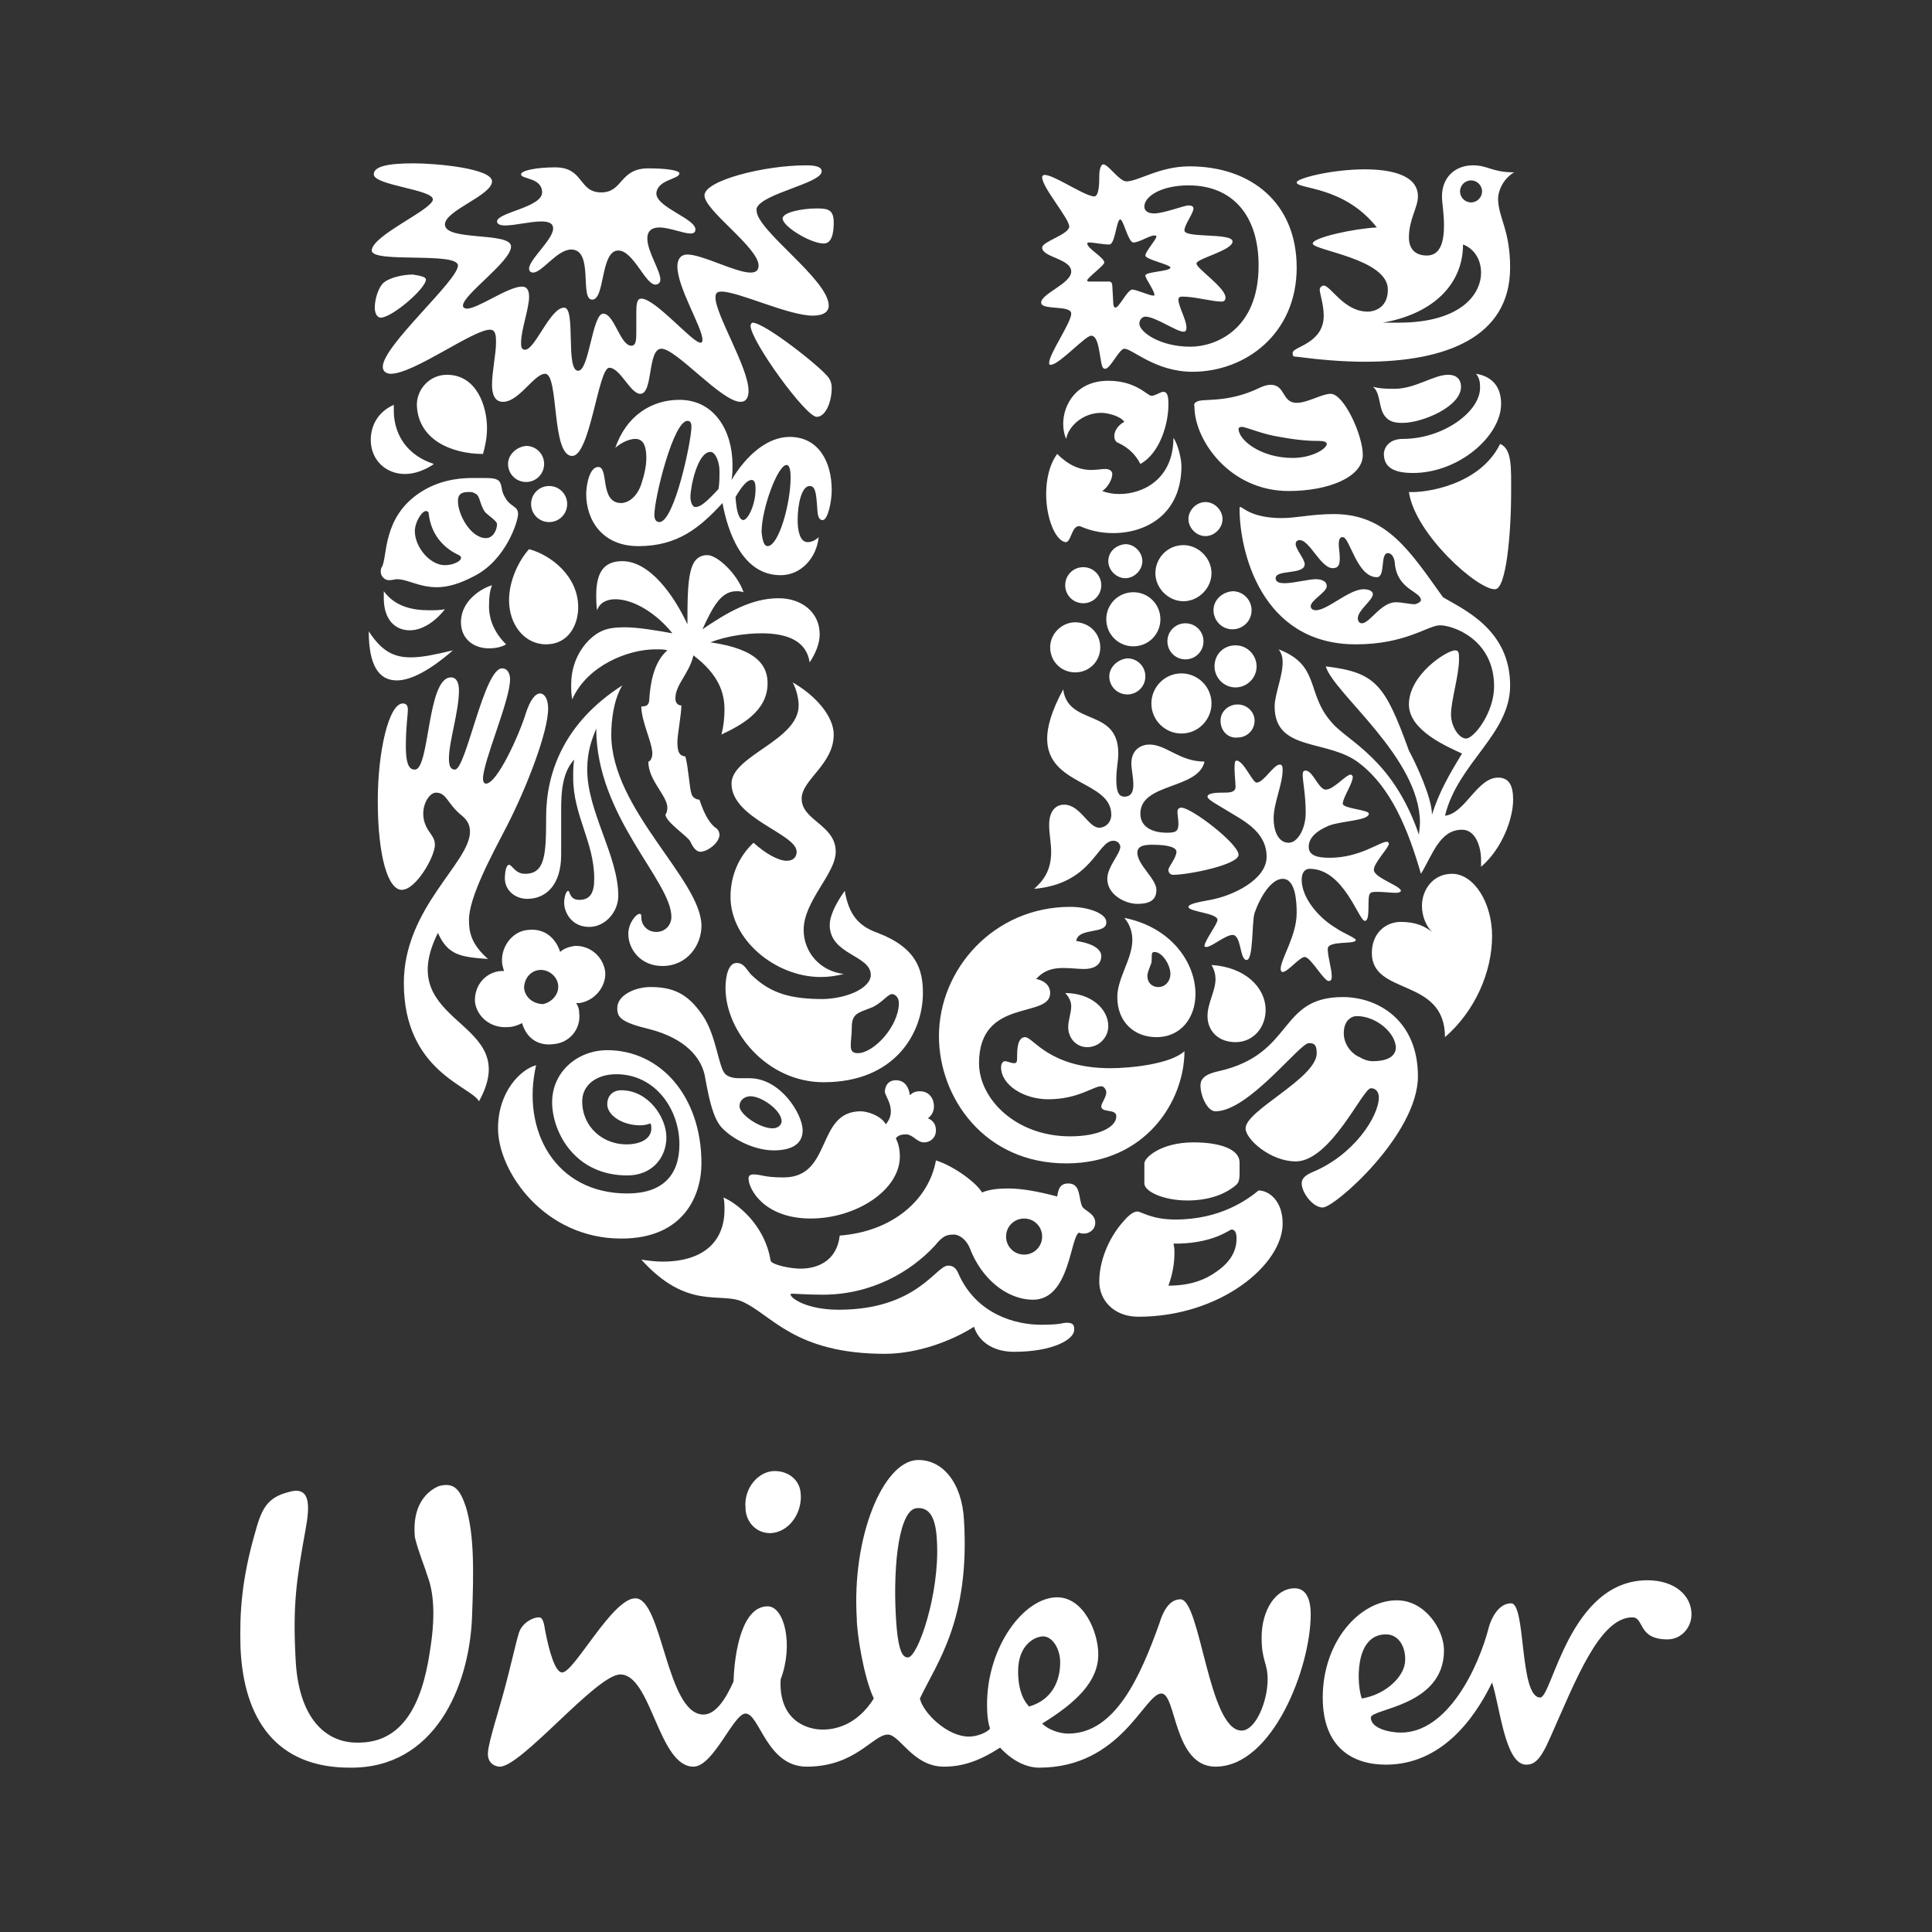 <svg id="Layer_1" xmlns="http://www.w3.org/2000/svg" viewBox="-383 184.2 192.8 192.8"><rect x="-383" y="184.2" width="192.8" height="192.8" fill="#333333" stroke="none"/><style>.st0{fill:#fff}</style><path class="st0" d="M-242.4 233.3c.6 4.2 6.9 9.8 8.6 9.7 1.1 0 1.6-5.5 1.6-9.7 0-2.4.1-4.3-1.1-4.8-2 4.1-7.4 4.9-9.1 4.8zm.4-1.9c4.6 0 8.8-3.7 8.8-6.9 0-1.5-.7-2.7-2.5-3 .3.4.4.7.4 1.4 0 2.4-3.7 5.1-7.7 5.1-1.5 0-1.9 1-1.9 1.5 0 1.4 1.1 1.9 2.9 1.9zm-1-5c-.6 0-1.5 0-2-1-.4-.8-.3-2.1-1-2.6.8.2 1.5.2 2.2.2 2 0 3.9-1.4 5.3-1.4 1 0 1.3.6 1.3 1.2 0 2-3.9 3.6-5.8 3.6zm-98.6 34.6c1.5 0 1.2-9.2 3.6-9.2.6 0 .8.6.8 1.3 0 2.1-1 5.1-1 6.8 0 .8.2 1.1.6 1.1 1.1 0 2.9-10.1 4.7-10.1.6 0 .8.6.8 1.1 0 2.1-2.7 8.2-2.7 9.9 0 .3.1.5.3.5 1.1 0 3.3-4.8 4-7.1.4-1.2.9-1.9 1.4-1.9.4 0 .8.5.8 1.5 0 2.4-2.2 8-4.1 11.7-1.5 2.9-3.8 7.1-3.8 9.4 0 1.2.2 2.4 1.9 3.9-2.8-.2-4-.4-5-2.6-4.7 9.4 8.7 8.5 4.1 16.8-.8-1.5-7.5-3-7.5-11.8 0-7.5 6.6-12 6.6-15.1 0-.6-.2-1.1-.8-1.6-1.5-1.2-1.5-2.3-2.6-2.3-.8 0-1.9 1.9-.8 3.7.4.6.7.9.7 1.5 0 1.2-1.9 4.5-3.3 4.5s-2.4-3.4-2.4-8.9c0-4.9 1.1-9.7 2.5-9.7.4 0 .5.3.5.6 0 .6-.2 1.7-.2 3.7 0 2.1.5 2.3.9 2.3zm67.5-43.3c.7 0 .8 1.7 1 2.7.1.5.2.6.4.6.5 0 1.4-2 1.9-2 .8 0 3.1 2.3 6.8 2.3 5.3 0 10.4-3.8 10.4-10.4 0-6.4-4.5-10.1-10.7-10.1-3 0-5.1 1.5-6.3 1.5-.7 0-1.8-1.7-2.3-1.7-.2 0-.4.4-.4 1.2 0 .5 0 2-.5 2-1.1 0-5.2-3-5.2-1.9 0 1 2.7 4.1 2.7 4.9 0 .8-2.7 1.5-2.7 2.1 0 1 2.9 1.1 2.9 2.4 0 1.2-3 2.2-3 3.1 0 .8 3 .2 3 1.1 0 .9-2.2 4-2.2 4.9 0 .2 0 .2.2.2.9-.1 3.4-2.9 4-2.9zm-56.6 65.1c0-.9.6-1.7 1.5-1.8.9-.1 1.8.6 1.9 1.5.1.9-.6 1.7-1.5 1.9-.9 0-1.8-.6-1.9-1.6zm-4.9 1.4c.2 1.5 1.6 2.6 3.2 2.5.6 0 1.1-.2 1.5-.4.4 1.4 1.5 2.3 3.1 2.1 1.6-.1 2.8-1.5 2.6-3.1 0-.4-.1-.7-.3-1h.3c1.5-.2 2.7-1.6 2.6-3.1-.2-1.6-1.6-2.7-3.1-2.6-.6.1-1.1.3-1.4.6-.4-1.3-1.5-2.4-3.2-2.2-1.5.1-2.7 1.6-2.6 3.2 0 .2.1.6.2.9h-.3c-1.5.1-2.7 1.4-2.6 3.1zm98.3-80.9c0 .6.5 1.1 1.1 1.1.6 0 1.1-.5 1.1-1.1 0-.6-.5-1.1-1.1-1.1-.6 0-1.1.5-1.1 1.1zm-24.6 41.8c0 1 .8 1.9 1.9 1.9 1 0 1.9-.8 1.9-1.9 0-1-.8-1.9-1.9-1.9-1.1.1-1.9.9-1.9 1.9zm.1 5.6c0 1.1.9 2.1 2.1 2.1 1.1 0 2.1-.9 2.1-2.1 0-1.1-.9-2.1-2.1-2.1-1.2 0-2.1.9-2.1 2.1zm-6.3 3.7c0 1.7 1.4 3 3 3 1.7 0 3-1.4 3-3 0-1.7-1.4-3-3-3-1.7 0-3 1.4-3 3zm1.6-6.2c0 1 .8 1.8 1.8 1.8s1.8-.8 1.8-1.8-.8-1.8-1.8-1.8-1.8.8-1.8 1.8zm-5.8 3.5c0 1 .8 1.8 1.8 1.8s1.8-.8 1.8-1.8-.8-1.8-1.8-1.8c-1 .1-1.8.9-1.8 1.8zm4.6-10.3c0 1.5 1.3 2.8 2.8 2.8 1.5 0 2.8-1.3 2.8-2.8s-1.3-2.8-2.8-2.8c-1.6 0-2.8 1.3-2.8 2.8zm3.3-5.4c0 .9.8 1.7 1.7 1.7s1.7-.8 1.7-1.7c0-.9-.8-1.7-1.7-1.7s-1.7.8-1.7 1.7zm-8 4.2c0 .9.8 1.7 1.7 1.7.9 0 1.7-.8 1.7-1.7 0-.9-.8-1.7-1.7-1.7-1 .1-1.7.8-1.7 1.7zm-.2 5.8c0 1.5 1.2 2.7 2.7 2.7 1.5 0 2.7-1.2 2.7-2.7 0-1.5-1.2-2.7-2.7-2.7-1.5 0-2.7 1.2-2.7 2.7zm-5.6 2.8c0 1.4 1.1 2.5 2.5 2.5s2.5-1.1 2.5-2.5-1.1-2.5-2.5-2.5c-1.3 0-2.5 1.1-2.5 2.5zm1.5-6.2c0 1 .8 1.8 1.8 1.8s1.8-.8 1.8-1.8-.8-1.8-1.8-1.8-1.8.8-1.8 1.8zm-5.9 65c0 1 .8 1.8 1.8 1.8s1.8-.8 1.8-1.8-.8-1.8-1.8-1.8-1.8.8-1.8 1.8zm-47.4-73.1c0 1 .8 1.8 1.8 1.8s1.8-.8 1.8-1.8-.8-1.8-1.8-1.8-1.8.8-1.8 1.8zm-2.3-4c0 1 .8 1.8 1.8 1.8s1.8-.8 1.8-1.8-.8-1.8-1.8-1.8c-1 .1-1.8.9-1.8 1.8zm1.9 43.4c1.9 0 3.4-1.4 3.4-4.4V265c0-1.7.1-3.7 1.3-5-.1.6-.1 1.2-.1 1.8 0 3.8 2.1 6.4 2.1 10.1 0 1.4-.4 2.1-1.5 2.1-1 0-.9-.9-1.1-.9-.2 0-.4.6-.4 1.2 0 .9.7 2.4 2.5 2.4 1.6 0 2.9-1.5 2.9-3.1 0-4-3.1-8.4-3.1-12.6 0-1.9.5-3.1.9-4.1 0 8.8 7.5 15.2 7.5 18.8 0 .8-.6 1.5-1.5 1.5-1 0-1.5-.8-1.5-1.4 0-.3 0-.4-.2-.4-.3 0-1.1.9-1.1 2 0 1.5 1.2 3.2 3.4 3.2 2.5 0 3.9-2.1 3.9-4 0-4.6-9-11.6-9-19.1 0-1.3.2-3.4 1.1-4.9-5.8 3.7-7.6 8.7-7.6 13.1 0 3.8-.1 5.7-2.1 5.7-1 0-1.3-.9-1.6-.9-.3 0-.4.8-.4 1-.2 1.5 1 2.4 2.2 2.4zm76.4-44c1.9 0 3.4-.9 3.4-1.4 0-.2-.3-.3-.8-.3-.6 0-1.7 0-3.9-.4-1.9-.3-3.3-1-3.8-1-.2 0-.3.1-.3.2 0 1.1 2.2 2.9 5.4 2.9zm-9.6-5.6c.6-.4 3 .2 6.3-1.4.4-.2.8-.3 1.1-.3 1.5 0 1.1 1.8 2.6 1.8 1.1 0 2.5-.9 3.4-.9 1.3 0 3.2 4.1 3.2 6.1 0 2.2-3.4 3.6-7.4 3.6-5.9 0-9.4-5.1-9.4-8.4-.1-.4.1-.4.2-.5zm-65.9 66.2c-1.5.4-3.8 2.6-3.8 6.3 0 4.3 4.6 11 12.3 11 6.4 0 8-4.5 8-7.5 0-6.7-4.1-11.3-9.4-11.3-2.9 0-5.5 2.1-5.5 5.2 0 2.9 2.2 7.3 7.5 7.3 2.5 0 3.9-1.8 3.9-3.8 0-2-1.8-4.7-4.5-4.7-.8 0-1.4.5-1.4 1.4 0 1.1 1.5 2.1 3.3 2.1.4 0 .8-.1 1-.2.1.1.1.4.1.5 0 1-1 1.6-2.5 1.6-2.3 0-4.4-1.7-4.4-4.3 0-1.6 1.4-2.7 3.4-2.7 3.9 0 6.3 3.5 6.3 7 0 3.1-1.7 4.9-5.2 4.9-7.2 0-10.6-6.3-9.1-12.8zm-4.4-47.9c-1 .3-3.1 1.5-3.1 3.7 0 1.6 1.2 2.6 2.8 2.6.8 0 1.4-.2 1.7-.4-1.2-1.2-1.7-2.5-1.7-3.8 0-1 .1-1.6.3-2.1zm-10.8.6v.7c0 2.1 1.1 3.2 2.6 3.2 1.1 0 2.4-.7 3.5-2.1-.5.1-1.1.1-1.6.1-1.7 0-3.4-.4-4.5-1.9zm-1.5 4c0 3.4 1 4.9 2.8 4.9 1.4 0 3.3-1 5.6-3-1.7.4-3 .7-4.2.7-1.7 0-2.9-.6-4.2-2.6zm67.1 69.2c2.1 0 2-.2 2.6-.2.7 0 .7.4.7.7 0 1-2.2 2.2-6 2.2-2.3 0-3.6-1.2-4-2.5-2.2 1.4-5.6 2.7-8.9 2.7-9 0-11.3-3.9-14.2-5.2-2.2-1-5.5.9-10.1-4.2.6.1 1.5.2 2.1.2 4.1 0 6.2-2 6.2-5.2 0-.4 0-.8-.1-1.2 1.2.5 4.1 2.6 4.7 6.3.1.4 1.9.8 3 .8 1.6 0 3.6-.7 3.9-3.3 5.3-.4 8.9-3.6 9.6-7.5 1.9.6 4.1 2.3 4.6 3.2.7-.3 1.6-.4 2.6-.4 1.4 0 3 .3 4.9.8.1-.6.2-1.3 1.1-1.3 1.3 0 1 1.5 1.4 2.3.2.4 1.3.7 1.3 1.6 0 .8-.7 1.1-1.1 1.1-.2 0-.4 0-.5-.1-.9.3-.9 6.7-4.6 6.7-2.7 0-5.2-2.2-6.3-5.1-.3-.8-1-1.4-1.6-1.4-.7 0-1.1.1-1.9 1.1-2.4 2.6-6.3 4.9-11.2 4.9-1.5 0-2.7-.1-3-.1-.2 0-.2 0-.2.1 0 .3 1.5 1.5 4.8 1.5 7.8 0 9.7-4.4 10.9-4.4.2 0 .7 0 1 .7 1.8 4.2 5.8 5.2 8.3 5.2zm-25.1-88.6c2.9 0 4.2 2.5 4.2 5.3 0 1.2-.4 3-.9 3-.6 0-.5-1-.6-1.9-.1-1.2-.3-1.5-.7-1.5-.8 0-1.2 1.8-1.2 3.4 0 1 .2 2.2 1 2.2.4 0 .8-.2 1.1-.5-.2 2-1.7 3.8-3.8 3.8-3.9 0-5.3-4.5-5.8-7.2-2.3 2.5-4.5 4.3-8.4 4.3-3.6 0-5.2-2.6-5.2-5.2 0-.8.3-2.7 1.2-2.7 1.1 0 .1 3.6 2.3 3.6.5 0 1.5-.4 2-1.9.3-.9.5-1.8.5-2.6 0-1.2-.3-1.9-1.1-1.9s-1.7.6-2 .9c1.1-3.2 3.6-4.8 6.4-4.8 3.5 0 5.3 3.1 5.3 6.5 0 .5 0 1-.1 1.5 1.5-2.5 3.6-4.3 5.8-4.3zm-11-26.3c0-.3-1.3-.5-3.1-.5-2.9 0-2.5 2.4-4.7 2.4-2.3 0-1.7-2.5-4.6-2.5-1.8 0-3.4.3-3.4.7 0 .5 2.1.3 2.1 1.8s-4.5 2-4.5 2.9c0 .3.4.4.8.4 1 0 2.5-.4 3.6-.4.6 0 1.2.1 1.2.7 0 1.1-2.4 3.1-2.4 4 0 .3.2.4.4.4.9 0 2.4-2.3 3.8-2.3 2.3 0 .8 5 2.1 5s.8-4.9 2.6-4.9c1.5 0 2.7 3.4 3.7 3.4.3 0 .5-.2.5-.5 0-.9-1.3-2.8-1.3-4.1 0-.8.5-1.1 1.2-1.1 1 0 2.4.6 3.1.6.3 0 .5-.1.5-.4 0-1.1-3.9-2.2-3.9-3.6.1-1.4 2.3-1.4 2.3-2zm62.8 86.8c-.9 0-6 6.8-9.3 6.8-.8 0-1.5-1.5-1.5-2.6 0-.6.4-1.1 1.8-1.4 7.6-1.7 5.9-7.4 12.4-7.4 3.6 0 7.5 2.4 7.5 7.9 0 5.8-8.3 13.1-9.5 13.1-1 0-2.1-1.5-2.1-2.4 0-.3.1-.7 1-1.1 4.2-1.7 6.7-5.6 6.7-7.5 0-.4-.2-.9-.8-.9-.8 0-4 7.3-7.5 7.3-2.5 0-5-2.2-5-3.3 0-1.8 7.1-5 7.1-7.5 0-1-.4-1-.8-1zm4.8-2.7c-.6 0-1.3.5-1.3 1.7 0 1.3 1 2.2 1.6 2.4.3.2.8.4 1.3.4 1.3 0 2.3-.4 2.3-1.4-.1-1.5-2-3.1-3.9-3.1zm-57.3-79.6c0 .8 2.8 2.5 4.1 2.5.8 0 1-1 1-2.1 0-1.3-.6-1.4-1.7-1.4-1.5 0-3.4.4-3.4 1zm4.6 8.7c0-2.6-7.2-7.5-7.2-9.5v-.2c.5-1.5 6.5-2.5 6.5-3.7 0-.6-1.1-.6-1.6-.6-4.1 0-10.1 1.5-10.1 3s5.4 5.2 5.4 7c0 .5-.3.7-.8.7-1.5 0-4.8-1.8-6.3-1.8-.7 0-1 .5-1 1.2 0 2.1 2.5 6.1 2.5 7.3 0 .1 0 .3-.2.3-.8 0-4.5-4.4-5.9-4.4-.5 0-.5.7-.5 1.6v1.5c0 1 0 1.6-.5 1.6-1.1 0-1.7-3.2-2.8-3.2-1.1 0-1.4 5.7-2.5 5.7-1.3 0-.2-6.3-1.4-6.3-1.4 0-2.9 4.2-3.9 4.2-.4 0-.4-.4-.4-.7 0-1.3.8-3.4.8-4.6 0-.6-.2-1-.7-1-1.4 0-4.4 2.2-5.5 2.2-.2 0-.4-.1-.4-.3 0-1.1 4.8-4.4 4.8-5.9s-6.6-.5-6.6-2.2c0-1.4 4.7-2.9 4.7-4.3 0-1.3-5.6-1.8-7.8-1.8-2.6 0-4 .3-4 1.1 0 1.1 5.9 1.5 5.9 2.5s-6.1 3.6-6.1 5.1c0 1.3 8.6.1 8.6 1.5 0 1.5-7.5 8-7.5 10.1 0 .5.4.7.8.7 2.3 0 8.2-4.4 9.9-4.4.6 0 .6.7.6 1.3 0 1.1-.4 2.9-.4 4.2 0 1 .3 1.7 1.1 1.7 1.6 0 3.1-2.8 4.2-2.8 1.4 0 .6 8.2 2.7 8.2 1.8 0 2.6-8.8 3.7-8.8s2.1 2.6 3.1 2.6c1.3 0 .7-4.5 2.1-4.5 1.5 0 6 5.3 7.9 5.3.6 0 .8-.5.8-1.1 0-2.3-3.3-7.6-3.3-9.3 0-.4.1-.6.6-.6 1.7 0 6.7 2.4 9.1 2.4 1.1 0 1.6-.4 1.6-1zm60.2 50.8c.7-2.2 1.6-3.8 3-6.1-1.5-.7-5.3-2.3-5.3-4.9 0-3 3.8-5.4 4.6-5.4.4 0 .4.3.4.9 0 1.6-.8 4.1-.8 5.5 0 1.2.8 2.4 1.5 2.4.8 0 2.8-2.6 2.8-5.2 0-4.7-4.1-6.1-5.4-6.1-1.2 0-3.4 1.9-8.4 1.9-9.5 0-11.6-9.4-11.6-13.5 0-.2 0-.2.1-.2.2 0 1.1 1.1 4.1 1.1 1.5 0 3-.4 5.2-.4 5.3 0 7.6 3.7 10.9 8.3 2 1.2 6.7 3.2 6.7 8.8 0 4.9-5.2 7.7-6.5 13 2-.2 3.2-3.8 5.3-3.8 1.1 0 1.5.8 1.5 2.2 0 1.9-1.1 4.9-3.2 6.7v-.7c0-1.2-.5-3-1.9-3-2.2 0-2.9 2.4-4.1 4.4-1.3-4.5-3-8.6-6.1-11-3.1-2.5-8.5-1.1-8.5-5.7 0-1.2.8-3 .8-4.4 0-.5-.1-.9-.4-1.3 4.2 1.6 2.7 4.4 5.3 7.3 1.6 1.9 6.1 3.6 8.7 11.2 0-.2.1-.8.1-1.2 0-6.5-8.6-12.9-9.4-15.6 5 .6 5.9 1.8 8.3 8.4.7 1.3 2.3 4.7 2.3 6.4zm-94.7-36c.2-.7.4-1.6.4-2.6 0-2.1-1-5.3-4-5.3-1.7 0-3 1.4-3 3 .1 3.5 3.5 4.9 6.6 4.9zm-3.8 11.1c-1.5 0-3-1.8-3-3.4 0-.9.7-2 1.1-2 .2 0 .3.1.3.4.3 2.2 1.7 3.4 3 4 .1.1.2.1.2.2.1.4-.8.8-1.6.8zm5.2-4.1c0 .6-.4 1.4-1.1 1.4-1.5 0-2.8-2.3-2.8-3.7 0-.8.5-.9 1.1-.9.3 0 .4 0 .7.2.4.2.4 1.1.9 1.8.4.4 1.2.9 1.2 1.2zm-1.5-4.6h-1c-1.5 0-3.4.3-5.1 1.4-3.9 2.5-3.3 6.5-3.9 7.5-.1.1-.1.3-.1.5 0 .4.4.8.8.8s.6-.1.8-.1c1.1 0 2.2.8 4 .8 1 0 2.2-.3 3.7-1.1 3.2-1.6 4.4-5.5 4.4-6.2 0-.8-.7-.7-1.2-1.5-.6-.9-.3-1.3-.7-1.8-.3-.3-.9-.3-1.7-.3zm4.7 7.1c-1 1.1-2 3.1-2 5.1 0 2.4 1.5 4.4 3.7 4.4s3.2-1.9 3.2-3.7c0-3.1-2.7-5.2-4.9-5.8zm-9.5-8.5s-1.3 1-2.9 1c-1.9 0-3.4-1.4-3.4-3.4 0-1.4.7-2.8 2.3-3.5v.8c.1 2.4 1.5 4.3 4 5.1zm78.5 25.6c0-.9.8-1.6 1.7-1.6 1 0 1.7.8 1.7 1.6 0 1-.8 1.7-1.7 1.7-.9.1-1.7-.6-1.7-1.7zm1.1 50.8c.2 0 .5.1.5.9 0 1-.4 2.2-2 3.3-1.1.8-2.6 1.4-4.8 1.4.4-1.1.6-2.2.6-3.2 0-.4 0-.6-.1-1h.6c3.5-.1 5-1.4 5.2-1.4zm.4-4.4c.4-.3.4-.8.4-1.3v-1c0-1.3-1.9-2-4.6-2-3.2 0-4.9 1.5-4.9 2.1v2c0 .8 1.9 1.7 4.3 1.7 1.9 0 3.6-.5 4.8-1.5zm2.3.5c-1.1.9-3.8 2.9-8.3 2.9-2.4 0-3.4-.8-3.8-.8-.4 0-.9.4-1.4 1-1.1 1.2-2.4 3.5-2.4 6 0 1.8 1.4 3.5 3.9 3.5 8.2 0 14.4-5.2 14.4-9.3 0-2.3-1.4-3.3-2.4-3.3zm1.5-37.1c0 1.1.4 2.4 1.5 2.4.9 0 1.7-1.4 1.7-3 0-1.8-.3-3.1-.3-3.8 0-.3.1-.4.3-.4.7 0 1.3 1.9 2 1.9.8 0 2-1.5 2.5-1.5.1 0 .2.2.2.2 0 .7-1 2.1-1 2.7 0 .5 2.6.6 2.6 1 0 .7-2.7.7-4 1.2-1.2.5-2 1.2-2 2.1 0 .9.9 1.1 2.1 1.1 3 0 5-1.6 5.7-1.6.1 0 .2.1.2.2 0 .4-1.5 1.9-1.5 2.6 0 .8 2.7 1.6 2.7 2.1 0 .1-.2.2-.5.2-.5 0-1.2-.1-1.8-.1-.4 0-.7 0-.8.2-.3.4.1 2.7-.5 2.7s-2.1-5.2-5.5-5.2c-.5 0-.8.4-.8 1.1 0 1.8 1.7 3.8 3.4 4.8.7.5 2 1 2 1.2 0 .5-2.8 0-2.8.9 0 .8.4 2 .4 2.7 0 .2 0 .5-.3.5-.5 0-1.8-2.4-2.4-2.4-.5 0-1.7 1.5-2.2 1.5-.1 0-.2-.1-.2-.3 0-1 1.6-3.3 1.6-5.6 0-1.1-.1-3.4-1.4-3.4-1.1 0-2.2 1.7-2.8 3.4-.3 1-.1 4.7-.8 4.7-.7 0-.5-2.5-1.4-2.5-.7 0-2.1 1.2-2.6 1.2-.1 0-.2 0-.2-.1 0-.5 1.3-2.2 1.3-2.6 0-.7-2.9-.8-2.9-1.3 0-.3 1.1-.5 2.2-.7 2.2-.4 5.6-2 5.6-4.3 0-2.6-2.5-3.7-4.1-4.7-.8-.5-1.8-1-1.8-1.3 0-.4 1.1-.4 1.5-.4.7 0 1.3 0 1.3-.6 0-.4-.1-1.2-.1-1.8 0-.4 0-.8.2-.8.7 0 1.6 2.2 2 2.2.7 0 1.7-1.8 2.3-1.8.2 0 .3.1.3.5 0 1.5-.9 3.3-.9 4.9zm-21-12.9c.5 3.7 5.5 1.8 5.5 6.4 0 .7-.2 1.6-.2 2.5 0 1 .1 1.8.8 1.8s.9-.5.9-1.2-.2-1.6-.2-2.1c0-1.5 1.1-1.9 1.8-1.9 1.7 0 3 1.7 5.5 1.7-.6 2.8-6.4 2.1-6.4 5.2 0 1.5 1.5 1.9 2.6 1.9.9 0 1.2-.1 1.2-.9 0-.4-.1-.9-.1-1.2 0-.2.1-.4.4-.4 1 0 5.7 3.6 5.7 4.7 0 1-5 2-6.5 2-.4 0-.5-.3-.5-.5 0-.3.8-1.2.8-1.8 0-.4-.7-.7-2.4-.7-.8 0-1.5.1-1.5.8 0 1.2 1.9 2.6 1.9 3.7 0 .9-.5 1.4-1.9 1.4-1.2 0-3-.9-3-2.5 0-1.2 1.3-2.5 1.3-3.2 0-.2-.2-.6-.7-.6-1.6 0-2.1 4.3-7.9 4.8.9-.8 1.7-1.8 1.7-3.7 0-.9-.2-1.7-.2-2.7 0-1.3.6-2 1.5-2 1.6 0 2.4 2.3 3.5 2.3.6 0 1.2-.5 1.2-1.3 0-3.4-6.4-2.9-6.4-7.6 0-1.1.4-2.7 1.6-4.9zm8.4 28.6c0 .6.4 1.1 1.1 1.1.7 0 1.2-.6 1.2-1.3 0-.9-.8-2.2-1.6-2.2-.4 0-.2.5-.3 1.1-.2.5-.4 1-.4 1.3zm-2.3-5.8c4.6.9 7.1 4.4 7.1 7.6 0 2.3-1.4 4.3-3.9 4.3-2.2 0-3.9-1.5-3.9-4 0-1.9 1.5-3.8 1.5-5.7 0-.7-.2-1.5-.8-2.2zm-5.9 7.5c.4.4.6.9.6 1.3 0 .7-.3 1.4-.3 2.1 0 1.1.8 2 1.9 2 1.2 0 2.1-1 2.1-2.1 0-1.7-1.7-3.3-4.3-3.3zm14.6-2.8c.3.5.4 1 .4 1.4 0 1.2-.8 2.4-.8 3.7 0 1.5 1.1 2.6 2.8 2.6 1.8 0 3-1.5 3-3.2 0-2.3-2.1-4.3-5.4-4.5zm-13.5-2.4c2 .3 2.5 1 2.5 1.5 0 1-.9 1.3-1.7 1.3-.6 0-1.3-.1-2.1-.1-1 0-1.9.2-2.7 1.1.6.1 1.4.5 1.4 1.4 0 2.6-7.1.4-7.1 7 0 3.5 3.6 7.3 9.1 7.3 2.8 0 4.6-.9 4.6-2 0-.8-1.5-.3-1.5-1 0-.3.5-.9.5-1.4 0-.2-.2-.6-.5-.6-.8 0-2.3 1.3-5.3 1.3-2.4 0-4.7-1.4-4.7-3.2 0-.4.2-.6.4-.6s.6.2.9.2c.3 0 .3-.2.3-.7 0-.5 0-1.9.8-1.9s2.4 3.1 8.5 3.1c2 0 6-.4 7.4-1.7 0 4.9-3.8 11.2-11.8 11.2-8.2 0-12.7-6.6-12.7-12.7 0-6.7 5.5-12.9 13.1-12.9 1.9 0 3.6.7 3.6 1.5.1 1.3-2.8.5-3 1.9zm-32-45.1c0-.8-.2-.9-.4-.9-.4 0-.9.5-1.6 1.7.1 1.6.4 2.3.8 2.3.5-.1 1.2-1.6 1.2-3.1zm-6 1.8c.5 0 1.1-.5 2.3-1.8.1-.6.1-1.1.1-1.8 0-.9-.4-1.9-.9-1.9-1.3 0-2 3.5-2 4.5 0 .5.2 1 .5 1zm7.2 3.9c1.1 0 2.3-4.2 2.3-6.9 0-.6-.1-1.2-.4-1.2-.9 0-2.5 4.4-2.5 6.7.1 1 .3 1.4.6 1.4zm-10.8-2.4c1.5 0 3.2-8.1 3.2-9.5 0-.4-.1-.6-.4-.6-1.4 0-3.3 7.7-3.3 9.4 0 .3.1.7.5.7zm4.8 3.3c-1.9 0-2 2.3-2 6.9-1.4-3-3.8-6.3-6.5-6.3-1.9 0-2.6 1.2-2.6 3.4 0 .4 0 1.1.1 1.5.2-.7.9-1.1 1.8-1.1 1.9 0 4.2 1.5 5.7 3.4-1.7-.3-3.4-.6-4.8-.6-.9 0-1.7.1-2.3.4-1.3.6-3 2.5-3 5.3 0 .4 0 .9.1 1.5 1.5-3.4 5.6-5 8.3-5 .5 0 .9 0 1.2.1-1.4 1.2-1.7 3.4-1.8 4.8 0 .7-.3.8-.8.8 0 1.5 1.1 3.6 1.1 4.7 0 .4-.2.8-.4.8 0 1.9 1.9 3.4 1.9 4.6 0 .3-.1.6-.2.7.1.8 2.3 2.2 2.5 2.7.4.9.8 1 1 1 .7 0 1.9-.9 1.9-1.7 0-.3-.2-.6-.4-.7-.8-.6-1.3-1.9-1.6-2.8-.3 0-.7-.2-.8-.6-.2-.6-.3-2.6-.6-3.7-.6-.1-.8-.4-.8-1.5 0-.6.4-2.8.4-3.6-.3 0-.6-.2-.6-.7 0-1.4 1.4-2.5 1.8-4.3 2.5 1.9 3.1 3.7 3.1 5.4 0 .9-.1 1.7-.3 2.5 1.9-.9 4.6-2.3 4.6-5.1 0-1.6-.8-3.4-5.7-4.1 1.5-.6 3.5-.9 5.1-.9 2.8 0 4.5.9 4.8 2.9.6-.9 1-1.9 1-2.8 0-2.2-1.8-3.6-4.1-3.6-2.7 0-5.1 1.4-7.6 3.1 1.1-2.4 1.9-3.8 3.4-3.8.2 0 .4 0 .7.1-.6-1.8-2.6-3.7-3.6-3.7zm-28.1-27.5c0 .9-3.4 3.8-4.5 3.8-.4 0-.6-.5-.6-1 0-.9.4-2.1.9-2.5.6-.5 1.9-.8 2.9-.8.6.1 1.3.2 1.3.5zm102.4 59.3c2.2 0 4 2.9 4 6.2 0 3.6-1.7 7.5-4.7 10.1 0-6-7.3-4.1-7.3-8.4 0-1.9 1.3-3.1 2.9-3.1 1.4 0 2.5.4 3.3 1.2-.8-.7-1.2-1.8-1.2-2.8 0-1.6 1.1-3.2 3-3.2zm-32.7-45.1c-.4-.6-1.7-.9-2.3-.9-1.9 0-3.3 1.4-3.5 2.6-.2-.4-.3-1-.3-1.5 0-1.9 1.3-4.3 4.5-4.3 2.8 0 3.9 1.5 4.3 1.5.4 0 .9-.4 1.2-.4.5 0 .5.8.5 1.3 0 1.8-.8 4.8-2.8 5.9-.4-.8-1.1-1.6-2.2-2.1-.3-.1-.4-.4-.4-.7 0-.5.4-1.1 1-1.4zm-6.7 3.2c1.1 1.1 2.2 1.6 3.4 1.6.5 0 1.1-.1 1.4-.1.4 0 .7.2.7.5 0 .5-.4 1.3-1 1.7.5.2 1.1.3 1.7.3 2.5 0 5.4-1.6 5.4-5.6.5.7.8 2.2.8 2.8 0 4.8-3.5 6.7-6.8 6.7-2.1 0-3.2-.7-3.4-.7-.8 0-.8 1.7-1.4 1.6-1-.2-1.9-2.4-1.9-4.8 0-1.4.3-2.9 1.1-4zm-30.6-12.8c0 1.5 5.5 9.1 6.6 9.1.9 0 1.5-1.5 1.5-2.9 0-.4-.1-.7-.3-1-.8-1.1-6.4-5.5-7.6-5.5-.1 0-.2.2-.2.3zm63.6-3.6c0-3.1-7.5-3.9-7.5-4.6 0-.6 4.2-1.5 6.4-1.6-3.3-4.2-8-3.8-8-4.5 0-.4 3.5-1.3 6.8-1.3 2.7 0 5.3.6 5.3 2.7 0 1.1-.9 2.3-.9 4.1 0 1 .5 1.8 1.8 1.8 1.4 0 1.7-1.5 1.7-3 0-1.3-.2-2.2-.2-2.9 0-1.9 1.3-3.1 3.1-3.1 1.5 0 1.9.7 4.1.7-1.2.7-1.6 2-1.6 2.6 0 1.9 1.2 3.1 1.2 6.9 0 7-6.5 9.4-14.5 9.4-2.2 0-4.5-.2-6.8-.5-.4 0-.4-.1-.4-.4 0-.6 3.1-.9 3.1-3.7 0-1.1-.4-2.2-.4-2.6 0-.2.2-.4.4-.4.7 0 2 2.6 4.4 2.6.4 0 2-.2 2-2.2zm7.5-4.5c0 3.9-2.9 6.9-8 7.8h1.6c6 0 8.2-2.7 8.2-5 0-1.3-.7-2.4-1.8-2.8zm-4.2 35.5c0-.9-2.3-1-2.6-3.6 0-.4-.2-1.1-.7-1.1-.8 0-.2 2.4-1.1 2.4-2 0-2.7-4-3.4-4-.2 0-.4.1-.4.7 0 .5.1.8.1 1.4 0 .6-.1 1-.7 1-1.2 0-2.3-2.8-3.3-2.8-.2 0-.4.1-.4.4 0 .5.9 1.5.9 2 0 1.1-2.9.5-2.9 1.4 0 .4.4.5.9.5.9 0 2.4-.4 3.1-.4.4 0 1.1.1 1.1.7s-1.6 1.4-1.6 2c0 .3.3.4.5.4 1.2 0 3.3-2.1 4.8-2.1.3 0 .9.1.9.5 0 .6-1.5 1.6-1.5 2.4 0 .2.1.5.4.5.8 0 1.9-2.1 3.4-2.1.6 0 1.4.2 1.9.2.4-.1.6-.3.6-.4zm-31.6-33.7c0-.5-1.7-1.4-1.7-1.9 0-.1.1-.1.2-.1.5 0 1.3.2 2 .2.6 0 .7-2.5 1.1-2.5.3 0 .8 2.3 1.3 2.3.6 0 1.6-.7 2.1-.7.1 0 .2 0 .2.1 0 .3-1.1 1.5-1.1 1.9 0 .4 2.5.9 2.5 1.2 0 .4-2.5.4-2.5.8 0 .3.9 1.5.9 1.9 0 .1 0 .1-.1.1-.4 0-1.7-.6-2.1-.6-.5 0-1.3 1.8-1.7 1.8-.1 0-.2-.2-.2-.4l-.1-1.8c0-.2-.1-.4-.3-.4h-1.9c-.2 0-.3 0-.3-.1-.1-.2 1.7-1.5 1.7-1.8zm8.6 8.4c-3.1 0-5.1-1.5-5.1-2.3 0-.4.3-.7.6-.7 1 0 3.1 1.5 3.8 1.5.2 0 .3-.1.3-.4 0-.8-.8-2.1-.8-2.8 0-.2.1-.3.4-.3 1.2 0 3 .5 3.9.5.3 0 .4-.2.4-.4 0-1-2.9-2.9-2.9-3.4s3.6-1.3 3.6-2.2c0-.9-4.8-.3-4.8-1.1 0-.6.9-1.7.9-2.2 0-.2-.2-.3-.5-.3-.4 0-2.5.8-3.4.8-.4 0-1-.1-1-.7 0-1 1.7-2.1 4.4-2.1 4.4 0 7 3 7 8 0 6.5-4.4 8.1-6.8 8.1zm-29.9 76.3c0 .4-.1.8-.5 1.3-.5-.9-1.9-1.3-2.5-1.3-4.5 0-2.8 6.6-7.7 6.6-2 0-2.2-.3-3-.3-.3 0-.5.1-.5.4 0 1.1 1.6 4 6.2 4 4.5 0 8.9-2.8 8.9-6.2 0-.6-.1-1.2-.4-1.8.2-.3.6-.4 1-.4.7 0 1.1.8 1.8.8s1.2-.5 1.2-1.2c0-.6-.3-1-.8-1.2.4-.3.6-.7.6-1.2 0-.8-.5-1.5-1.4-1.5-.4 0-.7.1-1 .4-.1-.8-.5-1.5-1.4-1.5-.7 0-1.1.5-1.1 1.2.2.6.6 1.1.6 1.9zm-11.8 1.7c-1.3 0-3.3-1.4-3.3-2.2 0-.7.6-1 1.1-1 1.1 0 3.1 1.4 3.1 2.5 0 .3-.3.7-.9.7zm-12.3-9.9c3.5.9 5.3 2.8 5.6 5 .4 2.2.8 3.9 1.6 4.8 1.1 1.2 3.3 2.3 5.2 2.3 1.6 0 2.9-.5 2.9-2 0-1.6-2.2-5.2-5.3-5.2h-1.1c-.4 0-1-.1-1.3-.4-.7-.6-.9-3.9-2.3-5.9-1.5-2.2-3-2.8-5.2-2.8-1.5 0-3.3.8-3.3 2.1 0 .9.3 1.4 3.2 2.1zm22.1-5.4c0-2-4.1-2-4.1-5 0-.8.5-2 1.5-3.4.4 2.3 1.3 3.5 3.3 4.2 3.9 1.5 4.5 3.7 4.5 6 0 4-2.8 8.9-9.9 8.9-5.7 0-9.8-5.1-9.8-9.4 0-1.2.3-2.5 1.1-2.5.7 0 .9.5 1.4 1.1 2 2 4.1 2.5 7.3 2.5 2.6-.1 4.7-1.2 4.7-2.4zm.2 3.2c-1.5.6-2.1.6-2.1 2.1 0 .6-.1 1.3-.1 1.7 0 .5.1.8.7.8 1.6 0 4.1-2.7 4.1-5 0-.6-.4-.9-.7-.9-.5.1-.9.8-1.9 1.3zm-14.1-22.3c0-2.8 6.7-4.3 6.7-7.8 0-.6-.2-1.6-.6-2.3 2.3 1.3 4.1 3.4 4.1 5.2 0 3-3.2 4.5-3.2 6.4 0 2.2 3.4 2.6 3.4 5.3 0 2.2-3.2 4.9-3.2 7.8 0 2.2 1.6 4.1 4 4.4-.8.2-1.5.3-2.3.3-4.5 0-9-3.7-9-8 0-2.2.9-4.1 2.3-5.4 1.2 1.1 2.5 1.8 3.3 1.8.7 0 1-.4 1-.9 0-1.8-6.5-3.3-6.5-6.8zM-300.9 356.8c1.2 0 3.4-.4 5.1-3.1-1-2.1-1.7-6.5-1.7-8-.5-8.1 2.6-15.6 6-15.8 2.5-.1 4.5 2.2 4.7 6 .6 10-2.7 14.2-4.4 17.8.3 1.4 2.7 3.8 4.9 3.8.8 0 1.8-.4 2.1-.8-.2-.6-.3-1.3-.3-2.4 0-5.8 3.7-10.7 7-10.7 2.6 0 4.1 3.4 4.1 5.7 0 2.7-2.2 4.8-5.6 6.9.6.6 1.7 1 2.6 1 4.7 0 7.2-5.7 9.1-11 .3-1 .9-2.4 2.1-2.4 2 0 2.8 13.1 6.1 13.1 1.4 0 2.6-2.9 2.6-5.1 0-1.7-.6-1.8-.6-4.2 0-2.7 1.4-4.9 3.3-4.9 1.2 0 1.6 1.2 1.6 2.6 0 5.3-3.8 15.2-9.5 15.2-4.2 0-3.9-7.3-5.4-7.3-1.7 0-4 7.4-12.2 7.4-1.3 0-2.7-.7-3.9-2-2 1.3-3.7 1.9-5.6 1.9-3.1 0-4.4-3.2-5.6-3.2-1.5 0-3.2 3.2-8.1 3.2-4 0-4.7-5.3-6.1-5.3-1.2 0-3.2 5.3-5.2 5.3-3.5 0-4.2-9.2-7.3-9.2-2.4 0-10 9.4-12.1 9.2-.8-.1-1.2-.7-1.1-1.5.1-1.1 1.1-4.2 1.5-5.7.7-2.5 1.3-5.3 1.6-6.2.3-.9 1.3-1.5 2-1.5.4 0 .5.7.6 1.3.4 2.1 1 4.2 1.7 4.2 1.2 0 5-7.4 7.3-7.4 2.7 0 3.1 11.6 6.8 11.6 1.2 0 2.2-1.5 3-3.3.1-3.1.9-7.5 3.4-7.5 1.7 0 2.6 3.9 1.3 7.3-.2 4 2.5 5 4.2 5zm62-7.9c0-2.1-1.9-5-4.7-5-3.7 0-7.4 4.1-7.4 9.7 0 5.1 3.1 6.7 6.3 6.7 5.5 0 8.8-4.5 10.6-8.2.8 2.5 1.3 8.2 3.4 8.2.8 0 1.4-.4 2.4-2.7 2.5-5.6 4.9-12 8.2-12 1.2 0 .5 2.2 3.5 2.2 1.4 0 2.4-1.2 2.4-2.5 0-1.9-1.7-3.4-4.4-3.4-7.8 0-9.5 11.7-10.7 11.7-2.1 0-1.4-9.4-2.9-9.4-1.3 0-2 1.6-2.2 2.3-1.1 4.3-4.2 10.6-8.8 10.6-1.1 0-3-.4-3-1.5 0-.9 7.3-1.1 7.3-6.7zm-50.6-10.9c-.1-2.3-.7-3.4-2-3.3-1.7.1-2.4 5.3-2.1 10.8.2 3.6.7 4.1 1.2 4.1 1 0 3.2-6.4 2.9-11.6zm-13.6-4.8c-.1-1.3-1.2-2.2-2.6-2.2-1.6 0-3.1 1.7-2.9 3.7 0 1.2.9 2.5 2.5 2.5 1.9-.1 3.2-2.1 3-4zm25.9 16.9c0-1.4-.8-2.6-1.7-2.6-.8 0-2.5.8-2.5 3.5 0 2.1.7 3.1 1.1 3.5 2.4-.7 3.1-2.7 3.1-4.4zm32.5-2.8c1.7 0 2.2 2.1 1.8 3.3-.4 1.2-1.9 2.7-4.2 3.1-.5-1.3-.8-6.4 2.4-6.4zm-114.3 1.3c-.1-3.4.1-6.8 1.5-11.6.7-2.6 1.4-3.5 3.7-4 1.8-.3 1.7 1.6 1.3 3.8-.9 5-1.3 7.4-1 13 .3 6 3.1 8.3 6.1 8.3 4.5.1 6.5-3.7 7.3-9.1.7-4.3.2-6.4-.3-7.7-.2-.7-.9-2.4-1.2-3.7-.3-3.2 1.2-4.6 2.4-5.1 1.5-.4 2.1.3 2.7 2.1.8 2.7.8 6.1.6 11.1-.3 6.8-3.7 15-12.2 14.9-7.3 0-10.6-4.8-10.9-12z"/></svg>